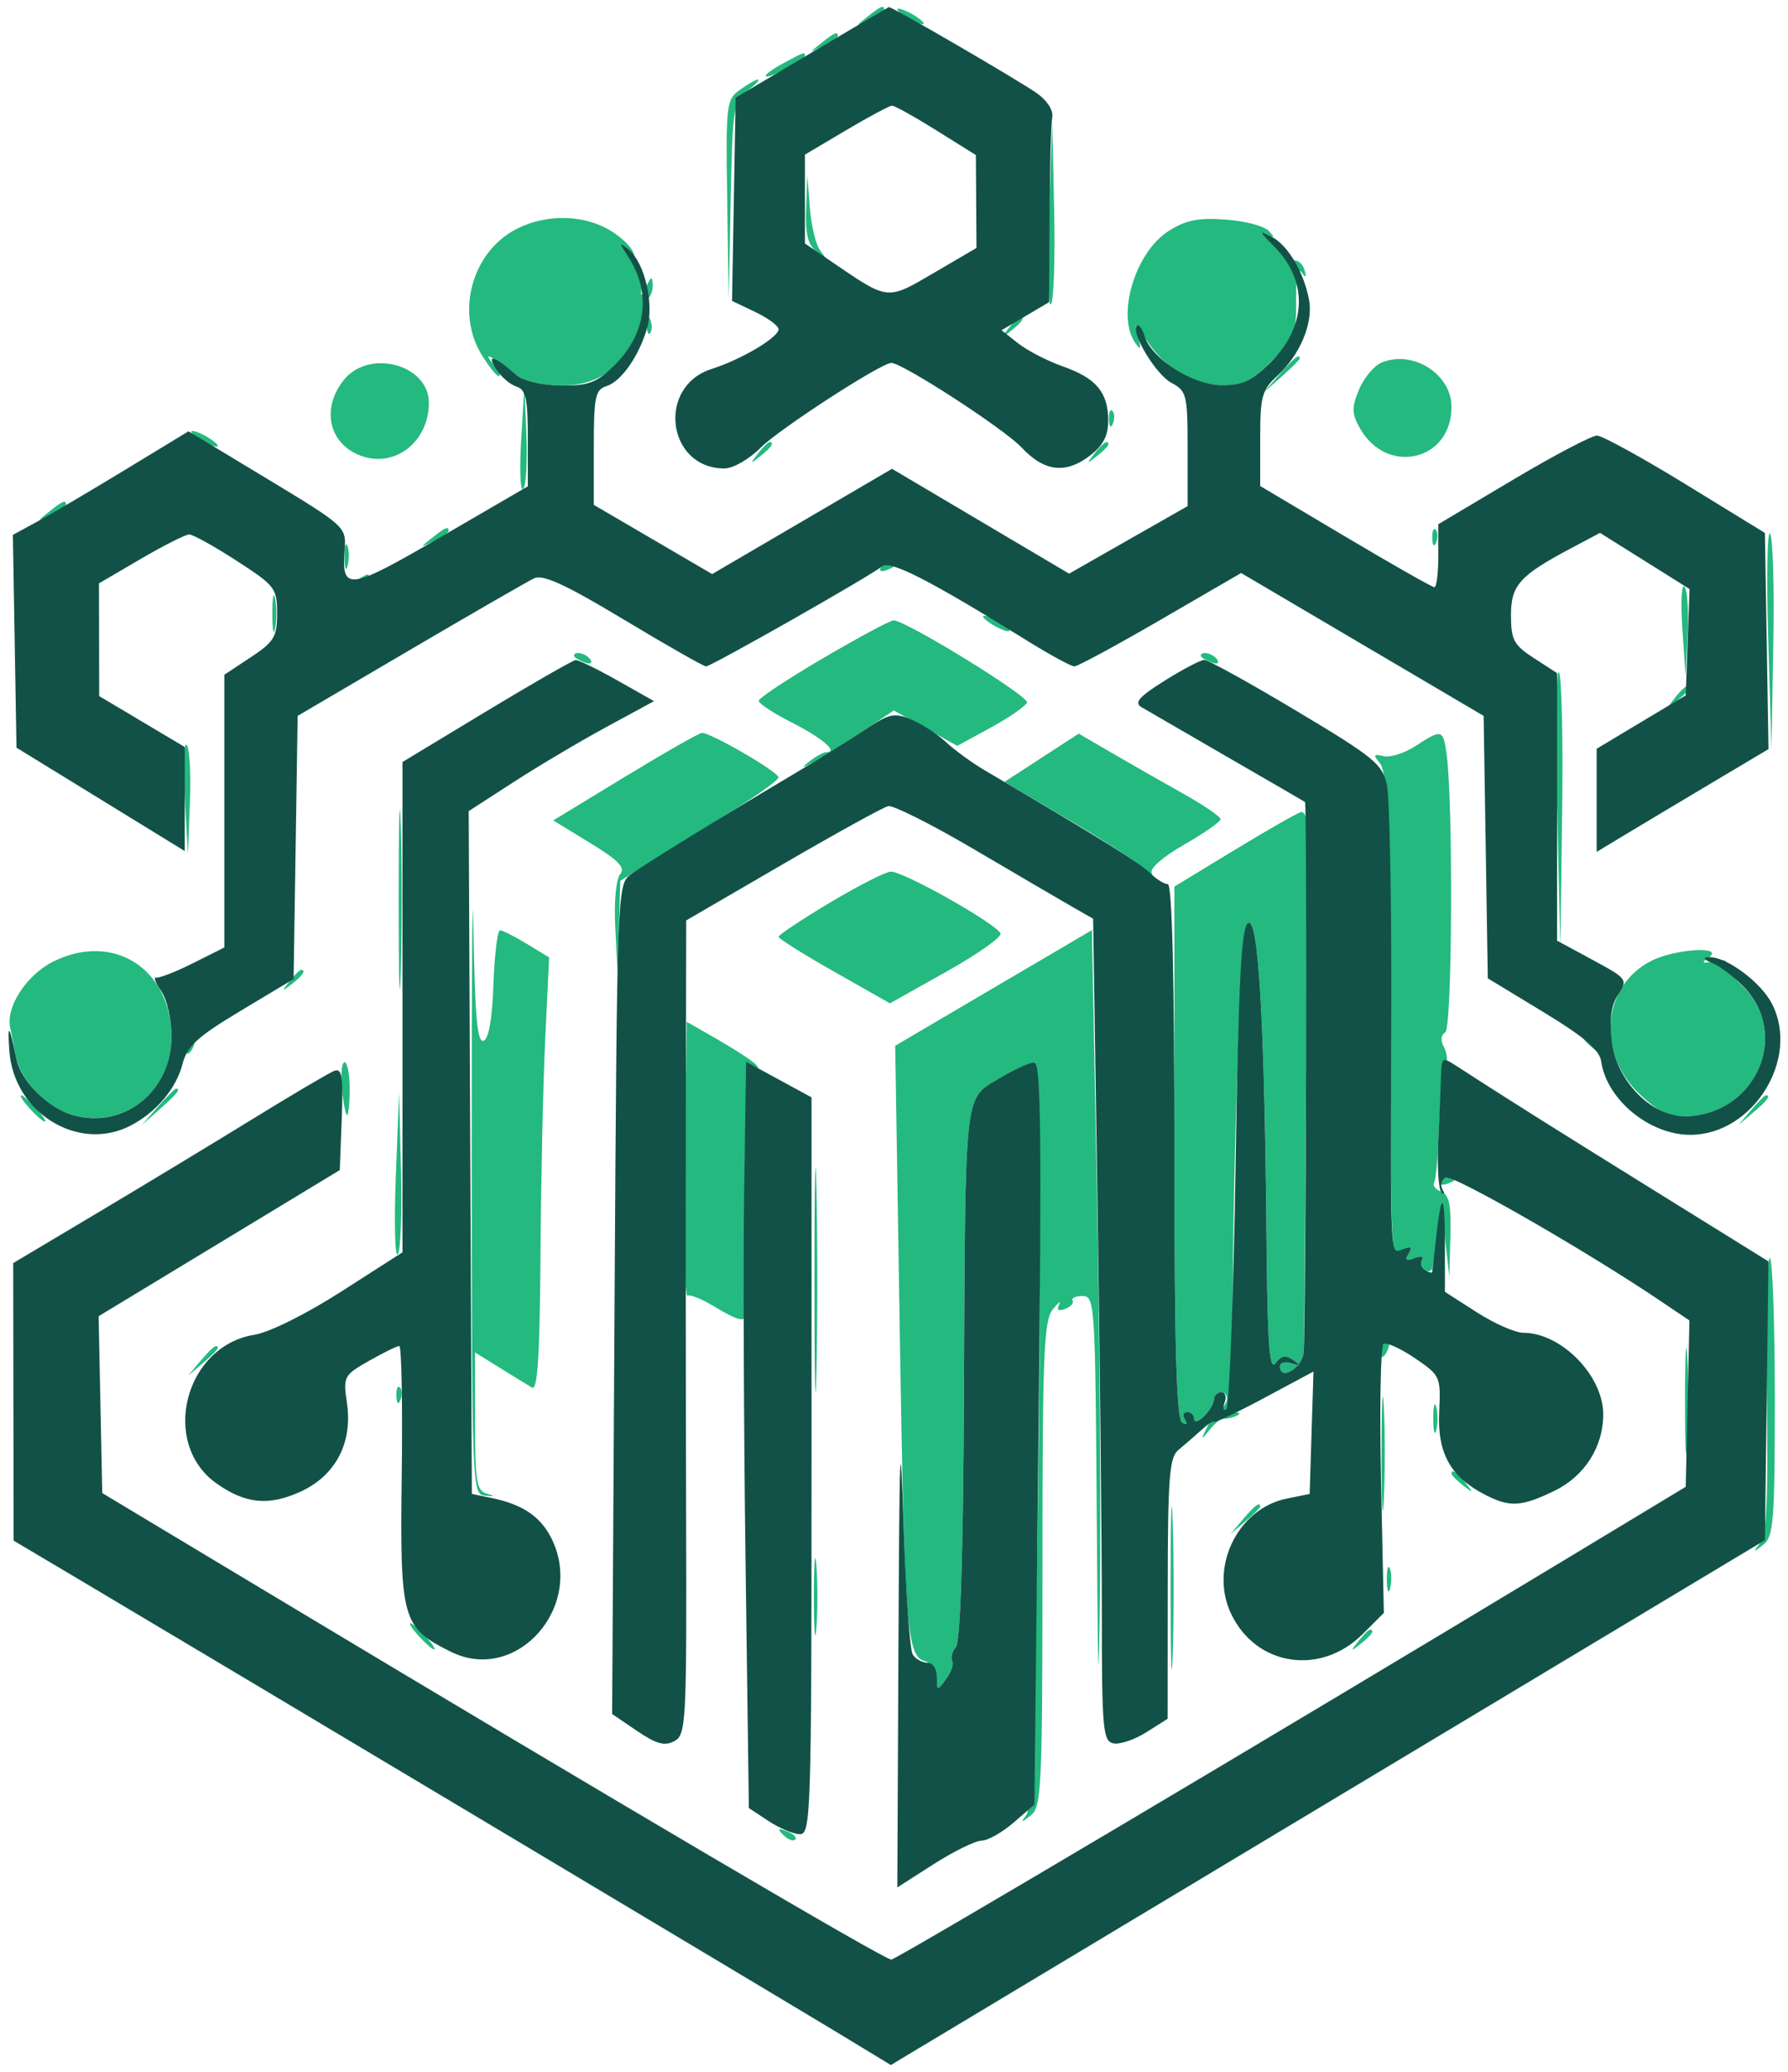 <svg xmlns="http://www.w3.org/2000/svg" width="271" height="314" viewBox="0 0 271 314" version="1.1"><path d="M 131.441 2.555 C 129.577 4.049, 129.589 4.067, 131.750 3.020 C 132.988 2.420, 134 1.720, 134 1.465 C 134 0.700, 133.481 0.921, 131.441 2.555 M 136 1.430 C 136 1.705, 136.900 2.411, 138 3 C 139.100 3.589, 140 3.845, 140 3.570 C 140 3.295, 139.100 2.589, 138 2 C 136.900 1.411, 136 1.155, 136 1.430 M 124.441 6.555 C 122.577 8.049, 122.589 8.067, 124.750 7.020 C 125.987 6.420, 127 5.720, 127 5.465 C 127 4.700, 126.481 4.921, 124.441 6.555 M 118.750 9.572 C 115.012 11.600, 115.239 12.445, 119 10.500 C 120.650 9.647, 122 8.735, 122 8.474 C 122 7.831, 121.893 7.867, 118.750 9.572 M 112.223 13.557 C 110.074 15.062, 110.007 15.617, 110.221 30.307 L 110.442 45.500 110.743 30.500 C 111.027 16.354, 111.171 15.402, 113.272 13.772 C 116.052 11.616, 115.233 11.448, 112.223 13.557 M 158.996 32.703 C 158.723 40.515, 158.851 46.554, 159.280 46.123 C 159.709 45.692, 159.933 39.301, 159.776 31.920 L 159.492 18.500 158.996 32.703 M 122.180 31.628 C 122.045 35.473, 122.438 37.098, 123.750 38.128 C 125.280 39.328, 125.351 39.309, 124.314 37.975 C 123.662 37.136, 122.955 34.211, 122.744 31.475 L 122.360 26.500 122.180 31.628 M 78.062 34.827 C 71.496 38.348, 69.084 47.346, 72.989 53.750 C 74.079 55.538, 75.257 57, 75.608 57 C 75.958 57, 75.627 56.239, 74.872 55.308 C 73.689 53.850, 73.707 53.733, 75 54.460 C 75.825 54.924, 77.299 55.991, 78.275 56.830 C 79.308 57.717, 82.095 58.385, 84.943 58.427 C 90.425 58.509, 94.159 55.967, 96.588 50.500 C 97.645 48.123, 97.946 47.915, 98.040 49.500 C 98.107 50.645, 98.378 50.951, 98.673 50.216 C 98.957 49.510, 98.675 48.313, 98.046 47.555 C 97.261 46.610, 97.232 45.975, 97.951 45.530 C 98.528 45.174, 98.968 44.121, 98.930 43.191 C 98.872 41.795, 98.695 41.849, 97.916 43.500 C 97.103 45.223, 97.024 45.123, 97.342 42.780 C 97.545 41.284, 97.296 40.317, 96.789 40.631 C 96.281 40.944, 96.009 40.399, 96.183 39.419 C 96.382 38.301, 95.236 36.775, 93.102 35.319 C 88.928 32.470, 82.829 32.271, 78.062 34.827 M 177.190 34.966 C 172.042 38.197, 169.155 47.821, 172.081 52 C 172.888 53.153, 172.982 52.921, 172.488 51 C 171.904 48.727, 172.021 48.777, 173.782 51.543 C 176.458 55.748, 180.628 58.247, 185.167 58.366 C 188.333 58.449, 189.654 57.813, 192.750 54.714 C 196.191 51.272, 196.496 50.511, 196.447 45.492 C 196.414 42.086, 196.726 40.489, 197.273 41.260 C 197.918 42.169, 198.043 42.100, 197.743 41 C 197.518 40.175, 196.910 39.500, 196.393 39.500 C 195.876 39.500, 194.339 38.421, 192.977 37.103 C 191.614 35.785, 191.175 35.063, 192 35.500 C 193.199 36.134, 193.257 36.031, 192.285 34.982 C 191.617 34.261, 188.692 33.494, 185.785 33.280 C 181.690 32.977, 179.755 33.356, 177.190 34.966 M 152.872 49.750 C 151.629 51.336, 151.664 51.371, 153.250 50.128 C 154.916 48.821, 155.445 48, 154.622 48 C 154.415 48, 153.627 48.788, 152.872 49.750 M 193.924 56.750 L 191.500 59.500 194.250 57.076 C 195.762 55.742, 197 54.505, 197 54.326 C 197 53.541, 196.190 54.180, 193.924 56.750 M 209.409 54.951 C 208.259 55.428, 206.716 57.271, 205.981 59.046 C 204.846 61.786, 204.864 62.667, 206.102 64.873 C 210.180 72.138, 220 69.880, 220 61.677 C 220 56.696, 214.153 52.983, 209.409 54.951 M 52.073 57.635 C 48.665 61.966, 49.845 67.230, 54.630 69.050 C 59.794 71.013, 65 66.997, 65 61.050 C 65 55.212, 55.875 52.801, 52.073 57.635 M 78.991 66.705 C 78.721 71.217, 78.859 74.549, 79.297 74.108 C 79.735 73.667, 79.956 69.975, 79.788 65.903 L 79.482 58.500 78.991 66.705 M 168.079 63.583 C 168.127 64.748, 168.364 64.985, 168.683 64.188 C 168.972 63.466, 168.936 62.603, 168.604 62.271 C 168.272 61.939, 168.036 62.529, 168.079 63.583 M 29 65.430 C 29 65.705, 29.900 66.411, 31 67 C 32.100 67.589, 33 67.845, 33 67.570 C 33 67.295, 32.100 66.589, 31 66 C 29.900 65.411, 29 65.155, 29 65.430 M 114.872 68.750 C 113.629 70.336, 113.664 70.371, 115.250 69.128 C 116.916 67.821, 117.445 67, 116.622 67 C 116.415 67, 115.627 67.787, 114.872 68.750 M 165.872 68.750 C 164.629 70.336, 164.664 70.371, 166.250 69.128 C 167.213 68.373, 168 67.585, 168 67.378 C 168 66.555, 167.179 67.084, 165.872 68.750 M 7.441 77.555 C 5.577 79.049, 5.589 79.067, 7.750 78.020 C 8.988 77.420, 10 76.720, 10 76.465 C 10 75.700, 9.481 75.921, 7.441 77.555 M 65.441 81.555 C 63.577 83.049, 63.589 83.067, 65.750 82.020 C 66.987 81.420, 68 80.720, 68 80.465 C 68 79.700, 67.481 79.921, 65.441 81.555 M 217.079 81.583 C 217.127 82.748, 217.364 82.985, 217.683 82.188 C 217.972 81.466, 217.936 80.603, 217.604 80.271 C 217.272 79.939, 217.036 80.529, 217.079 81.583 M 267.997 96.797 L 268.494 113.500 268.773 97.576 C 268.927 88.818, 268.703 81.302, 268.276 80.874 C 267.849 80.445, 267.724 87.611, 267.997 96.797 M 52.195 84.500 C 52.215 86.150, 52.439 86.704, 52.693 85.731 C 52.947 84.758, 52.930 83.408, 52.656 82.731 C 52.382 82.054, 52.175 82.850, 52.195 84.500 M 133.507 85.989 C 133.157 86.555, 133.558 86.723, 134.448 86.382 C 136.180 85.717, 136.497 85, 135.059 85 C 134.541 85, 133.843 85.445, 133.507 85.989 M 54 88 C 53.099 88.582, 52.975 88.975, 53.691 88.985 C 54.346 88.993, 55.160 88.550, 55.500 88 C 56.267 86.758, 55.921 86.758, 54 88 M 254.989 95.295 L 255.477 102.500 255.790 96.102 C 255.962 92.582, 255.742 89.340, 255.302 88.897 C 254.861 88.453, 254.720 91.333, 254.989 95.295 M 41.272 93 C 41.272 95.475, 41.467 96.487, 41.706 95.250 C 41.944 94.013, 41.944 91.987, 41.706 90.750 C 41.467 89.513, 41.272 90.525, 41.272 93 M 149 93.430 C 149 93.705, 149.900 94.411, 151 95 C 152.100 95.589, 153 95.845, 153 95.570 C 153 95.295, 152.100 94.589, 151 94 C 149.900 93.411, 149 93.155, 149 93.430 M 124.750 99.757 C 119.388 102.897, 115 105.804, 115 106.216 C 115 106.629, 117.218 108.090, 119.929 109.464 C 124.602 111.832, 127.145 114, 125.250 114 C 124.773 114, 123.509 114.715, 122.441 115.589 C 120.080 117.523, 124.801 114.799, 131.109 110.589 L 135.470 107.678 140.279 110.363 L 145.088 113.048 150.221 110.243 C 153.044 108.700, 155.491 107.002, 155.657 106.469 C 155.958 105.511, 137.208 93.978, 135.424 94.024 C 134.916 94.036, 130.113 96.616, 124.750 99.757 M 87 99.393 C 87 99.609, 87.698 100.054, 88.552 100.382 C 89.442 100.723, 89.843 100.555, 89.493 99.989 C 88.906 99.038, 87 98.583, 87 99.393 M 182 99.393 C 182 99.609, 182.698 100.054, 183.552 100.382 C 184.442 100.723, 184.843 100.555, 184.493 99.989 C 183.906 99.038, 182 98.583, 182 99.393 M 235.998 122.298 L 236.496 143.500 236.769 123.071 C 236.920 111.835, 236.695 102.295, 236.271 101.869 C 235.847 101.444, 235.724 110.637, 235.998 122.298 M 253.872 105.750 C 252.629 107.336, 252.664 107.371, 254.250 106.128 C 255.213 105.373, 256 104.585, 256 104.378 C 256 103.555, 255.179 104.084, 253.872 105.750 M 94.677 117.757 L 83.854 124.343 89.464 127.775 C 93.810 130.433, 94.829 131.501, 93.989 132.513 C 93.358 133.274, 93.052 136.679, 93.256 140.660 L 93.608 147.500 93.813 140.500 L 94.017 133.500 99.759 129.912 C 102.916 127.938, 108.309 124.563, 111.741 122.412 C 115.174 120.260, 117.986 118.196, 117.991 117.823 C 118.002 116.997, 107.607 110.966, 106.378 111.086 C 105.895 111.133, 100.630 114.135, 94.677 117.757 M 157.874 114.845 L 152.249 118.500 162.374 124.476 C 167.943 127.763, 173.096 131.138, 173.824 131.976 C 174.552 132.814, 174.885 132.973, 174.564 132.329 C 174.219 131.639, 176.240 129.865, 179.490 128.006 C 182.520 126.272, 185 124.540, 185 124.157 C 185 123.775, 182.412 122.012, 179.250 120.241 C 176.088 118.469, 171.250 115.708, 168.500 114.105 L 163.500 111.190 157.874 114.845 M 214.500 113.096 C 212.850 114.169, 210.687 114.847, 209.693 114.602 C 208.150 114.222, 208.077 114.388, 209.193 115.733 C 210.202 116.950, 210.539 124.739, 210.669 149.905 C 210.898 193.930, 210.702 190.052, 212.664 189.299 C 213.880 188.832, 214.105 189.021, 213.500 190 C 212.890 190.987, 213.123 191.167, 214.388 190.681 C 215.337 190.317, 215.850 190.434, 215.536 190.942 C 215.223 191.448, 215.425 192.144, 215.984 192.490 C 216.543 192.835, 217.056 192.641, 217.125 192.059 C 217.194 191.477, 217.363 190.550, 217.500 190 C 217.637 189.450, 217.882 187.313, 218.043 185.250 C 218.286 182.137, 218.449 182.520, 219 187.500 L 219.664 193.500 219.832 187.357 C 219.962 182.601, 219.647 181.079, 218.437 180.614 C 217.577 180.284, 217.092 179.660, 217.360 179.227 C 217.627 178.794, 217.948 175.303, 218.073 171.470 C 218.197 167.636, 218.637 163.576, 219.050 162.447 C 219.463 161.318, 219.390 159.661, 218.888 158.764 C 218.304 157.720, 218.364 156.893, 219.056 156.465 C 220.122 155.806, 220.267 121.179, 219.233 114.134 C 218.703 110.520, 218.523 110.481, 214.500 113.096 M 27.992 120.795 L 28.483 129.500 28.786 121.595 C 28.953 117.247, 28.732 113.330, 28.295 112.890 C 27.858 112.450, 27.721 116.008, 27.992 120.795 M 60.426 136.500 C 60.427 148.600, 60.571 153.413, 60.747 147.195 C 60.923 140.977, 60.922 131.077, 60.746 125.195 C 60.569 119.313, 60.425 124.400, 60.426 136.500 M 71.495 174.988 C 71.516 225.660, 71.548 226.479, 73.508 226.681 C 75.067 226.841, 75.120 226.773, 73.750 226.369 C 72.228 225.921, 72 224.493, 72 215.414 L 72 204.975 75.750 207.308 C 77.813 208.591, 80.013 209.942, 80.640 210.311 C 81.476 210.803, 81.816 205.456, 81.918 190.241 C 81.994 178.833, 82.320 164.012, 82.643 157.305 L 83.228 145.109 79.864 143.058 C 78.014 141.930, 76.181 141.006, 75.790 141.004 C 75.400 141.002, 74.950 144.676, 74.790 149.170 C 74.601 154.512, 74.075 157.480, 73.273 157.745 C 72.343 158.053, 71.977 153.963, 71.760 140.826 C 71.603 131.296, 71.483 146.670, 71.495 174.988 M 187.250 128.746 L 178 134.369 178 174.625 C 178 203.976, 178.313 215.075, 179.155 215.595 C 179.870 216.038, 180.038 215.870, 179.595 215.155 C 179.203 214.520, 179.359 214, 179.941 214 C 180.523 214, 181 214.482, 181 215.071 C 181 215.661, 181.675 215.468, 182.500 214.643 C 183.325 213.818, 184 212.661, 184 212.071 C 184 211.482, 184.450 211, 185 211 C 186.291 211, 186.295 212.700, 185.005 213.497 C 184.458 213.835, 183.534 215.099, 182.950 216.306 C 181.966 218.343, 181.995 218.370, 183.354 216.683 C 184.159 215.684, 185.095 214.931, 185.434 215.008 C 185.773 215.086, 186.601 214.927, 187.275 214.654 C 187.949 214.381, 188.050 214.123, 187.500 214.080 C 185.868 213.953, 187.534 140.907, 189.192 139.877 C 190.736 138.918, 191.657 154.905, 191.957 187.844 C 192.101 203.724, 192.400 207.843, 193.321 206.613 C 194.205 205.432, 194.875 205.306, 196 206.113 C 197.265 207.020, 197.226 207.101, 195.750 206.626 C 194.787 206.316, 194 206.532, 194 207.105 C 194 209.337, 197.348 207.370, 197.583 205 C 197.770 203.104, 198.147 134.433, 198.022 124.750 C 198.010 123.787, 197.662 123.028, 197.250 123.062 C 196.838 123.096, 192.338 125.654, 187.250 128.746 M 125.750 136.827 C 121.487 139.376, 118.003 141.695, 118.007 141.981 C 118.010 142.266, 121.810 144.653, 126.450 147.283 L 134.886 152.067 143.417 147.283 C 148.108 144.653, 151.812 142.050, 151.646 141.500 C 151.230 140.117, 136.847 132, 135 132.106 C 134.175 132.154, 130.012 134.278, 125.750 136.827 M 150.592 149.732 L 135.683 158.495 136.349 200.163 C 137.093 246.684, 137.413 251.034, 140.154 251.751 C 141.200 252.024, 142 253.132, 142 254.308 C 142 256.339, 142.030 256.342, 143.411 254.452 C 144.188 253.391, 144.599 252.160, 144.325 251.717 C 144.052 251.275, 144.302 250.341, 144.881 249.643 C 145.570 248.813, 145.992 235.599, 146.101 211.437 C 146.311 164.640, 146.091 166.617, 151.445 163.479 C 153.772 162.116, 156.204 161, 156.850 161 C 158.471 161, 157.258 272.785, 155.614 275 C 154.646 276.303, 154.729 276.320, 156.250 275.128 C 157.860 273.865, 158 270.819, 158 237.069 C 158 205.179, 158.206 200.128, 159.574 198.441 C 160.440 197.374, 160.867 197.057, 160.522 197.739 C 160.111 198.553, 160.426 198.774, 161.442 198.384 C 162.293 198.057, 162.799 197.484, 162.568 197.110 C 162.336 196.735, 163.014 196.429, 164.073 196.429 C 165.933 196.429, 166.008 197.601, 166.230 229.964 C 166.410 256.079, 166.518 258.521, 166.719 241 C 166.861 228.625, 166.645 201.055, 166.239 179.734 L 165.500 140.968 150.592 149.732 M 8.121 145.710 C 4.076 147.703, 0.888 152.541, 1.534 155.709 C 1.790 156.969, 2.212 159.040, 2.472 160.312 C 3.193 163.844, 7.191 167.908, 11.029 169.008 C 18.625 171.187, 26 165.415, 26 157.291 C 26 146.878, 17.252 141.212, 8.121 145.710 M 250.372 145.589 C 242.837 149.305, 241.903 159.600, 248.532 165.854 C 251.365 168.527, 252.988 169.287, 255.648 169.187 C 266.345 168.785, 271.500 156.417, 263.943 149.284 C 262.389 147.818, 261.317 146.296, 261.560 145.902 C 261.804 145.509, 260.990 145.409, 259.751 145.680 C 257.943 146.076, 257.795 145.963, 259 145.102 C 261.444 143.356, 254.052 143.773, 250.372 145.589 M 43.872 148.750 C 42.629 150.336, 42.664 150.371, 44.250 149.128 C 45.916 147.821, 46.445 147, 45.622 147 C 45.415 147, 44.627 147.787, 43.872 148.750 M 103.789 175.834 C 103.630 187.372, 103.810 196.619, 104.190 196.384 C 104.569 196.149, 106.369 196.864, 108.190 197.974 C 111.688 200.107, 113.077 200.485, 112.882 199.250 C 112.816 198.838, 112.816 190.036, 112.882 179.691 C 112.974 164.960, 113.271 161.035, 114.250 161.588 C 115.088 162.061, 115.171 161.960, 114.500 161.280 C 113.950 160.722, 111.380 159.049, 108.789 157.561 L 104.078 154.856 103.789 175.834 M 28.459 158.067 C 28.096 158.653, 28.014 159.348, 28.276 159.610 C 28.538 159.872, 29.019 159.392, 29.345 158.543 C 30.021 156.781, 29.445 156.471, 28.459 158.067 M 240 157.378 C 240 157.585, 240.787 158.373, 241.750 159.128 C 243.336 160.371, 243.371 160.336, 242.128 158.750 C 240.821 157.084, 240 156.555, 240 157.378 M 51.829 165 C 52.038 167.200, 52.388 169, 52.605 169 C 52.822 169, 53 167.200, 53 165 C 53 162.800, 52.651 161, 52.224 161 C 51.797 161, 51.619 162.800, 51.829 165 M 23.924 167.750 L 21.500 170.500 24.250 168.076 C 26.820 165.810, 27.459 165, 26.674 165 C 26.495 165, 25.258 166.238, 23.924 167.750 M 4.500 168 C 5.495 169.100, 6.535 170, 6.810 170 C 7.085 170, 6.495 169.100, 5.500 168 C 4.505 166.900, 3.465 166, 3.190 166 C 2.915 166, 3.505 166.900, 4.500 168 M 59.995 178.204 C 59.723 185.191, 59.852 190.553, 60.283 190.120 C 60.714 189.688, 60.937 183.971, 60.779 177.417 L 60.491 165.500 59.995 178.204 M 265.405 168.250 L 263.500 170.500 265.750 168.595 C 267.864 166.805, 268.455 166, 267.655 166 C 267.465 166, 266.453 167.012, 265.405 168.250 M 123.439 194 C 123.439 209.125, 123.578 215.313, 123.748 207.750 C 123.917 200.188, 123.917 187.813, 123.748 180.250 C 123.578 172.688, 123.439 178.875, 123.439 194 M 218.507 178.989 C 218.157 179.555, 218.558 179.723, 219.448 179.382 C 221.180 178.717, 221.497 178, 220.059 178 C 219.541 178, 218.843 178.445, 218.507 178.989 M 267.789 211.194 C 268.009 227.182, 267.770 232.595, 266.789 233.850 C 265.638 235.324, 265.687 235.353, 267.250 234.128 C 268.817 232.899, 269 230.574, 269 211.937 C 269 200.486, 268.663 190.909, 268.250 190.653 C 267.837 190.397, 267.630 199.641, 267.789 211.194 M 255.389 212.500 C 255.390 219.650, 255.550 222.444, 255.742 218.708 C 255.935 214.973, 255.934 209.123, 255.739 205.708 C 255.545 202.294, 255.387 205.350, 255.389 212.500 M 209.459 204.067 C 209.096 204.653, 209.014 205.348, 209.276 205.610 C 209.538 205.872, 210.019 205.392, 210.345 204.543 C 211.021 202.781, 210.445 202.471, 209.459 204.067 M 30.405 206.250 L 28.500 208.500 30.750 206.595 C 31.988 205.547, 33 204.535, 33 204.345 C 33 203.545, 32.195 204.136, 30.405 206.250 M 209.395 220.500 C 209.396 228.200, 209.553 231.218, 209.743 227.206 C 209.934 223.195, 209.932 216.895, 209.741 213.206 C 209.549 209.518, 209.393 212.800, 209.395 220.500 M 60.079 211.583 C 60.127 212.748, 60.364 212.985, 60.683 212.188 C 60.972 211.466, 60.936 210.603, 60.604 210.271 C 60.272 209.939, 60.036 210.529, 60.079 211.583 M 217.232 215 C 217.232 216.925, 217.438 217.713, 217.689 216.750 C 217.941 215.787, 217.941 214.213, 217.689 213.250 C 217.438 212.287, 217.232 213.075, 217.232 215 M 177.420 240.500 C 177.419 251.500, 177.565 256.136, 177.745 250.803 C 177.924 245.470, 177.925 236.470, 177.746 230.803 C 177.568 225.136, 177.421 229.500, 177.420 240.500 M 220 223.378 C 220 223.585, 220.787 224.373, 221.750 225.128 C 223.336 226.371, 223.371 226.336, 222.128 224.750 C 220.821 223.084, 220 222.555, 220 223.378 M 188.405 230.250 L 186.500 232.500 188.750 230.595 C 189.988 229.547, 191 228.535, 191 228.345 C 191 227.545, 190.195 228.136, 188.405 230.250 M 123.360 242 C 123.360 247.225, 123.529 249.363, 123.735 246.750 C 123.941 244.137, 123.941 239.863, 123.735 237.250 C 123.529 234.637, 123.360 236.775, 123.360 242 M 210.195 239.500 C 210.215 241.150, 210.439 241.704, 210.693 240.731 C 210.947 239.758, 210.930 238.408, 210.656 237.731 C 210.382 237.054, 210.175 237.850, 210.195 239.500 M 63.500 248 C 64.495 249.100, 65.535 250, 65.810 250 C 66.085 250, 65.495 249.100, 64.500 248 C 63.505 246.900, 62.465 246, 62.190 246 C 61.915 246, 62.505 246.900, 63.500 248 M 205.872 248.750 C 204.629 250.336, 204.664 250.371, 206.250 249.128 C 207.916 247.821, 208.445 247, 207.622 247 C 207.415 247, 206.627 247.787, 205.872 248.750 M 118.733 278.124 C 119.412 278.808, 120.219 279.115, 120.526 278.807 C 120.834 278.499, 120.279 277.940, 119.293 277.564 C 117.868 277.022, 117.753 277.136, 118.733 278.124" stroke="none" fill="#24b97e" fill-rule="evenodd"/><path d="M 123 7.979 L 111.500 14.801 111.226 30.204 L 110.951 45.606 114.476 47.287 C 116.414 48.211, 118 49.388, 118 49.902 C 118 51.146, 112.395 54.471, 107.853 55.922 C 99.494 58.592, 101.095 71, 109.799 71 C 111.114 71, 113.556 69.594, 115.327 67.819 C 118.139 65, 133.553 55.007, 135.096 55.002 C 136.772 54.997, 152.215 65.018, 154.807 67.794 C 158.315 71.549, 161.586 71.900, 165.365 68.927 C 167.243 67.450, 167.991 65.943, 167.968 63.677 C 167.926 59.431, 166.135 57.312, 161.080 55.528 C 158.764 54.711, 155.728 53.145, 154.333 52.048 L 151.797 50.052 155.398 47.927 L 159 45.802 159.077 32.651 C 159.119 25.418, 159.303 18.715, 159.487 17.755 C 159.682 16.740, 158.708 15.225, 157.161 14.135 C 154.341 12.150, 135.079 0.945, 134.715 1.078 C 134.597 1.122, 129.325 4.227, 123 7.979 M 128.250 19.732 L 122 23.436 122 30.170 L 122 36.904 126.250 39.804 C 134.699 45.570, 134.401 45.539, 141.553 41.356 L 148 37.584 147.955 30.542 L 147.910 23.500 141.905 19.750 C 138.603 17.688, 135.586 16.006, 135.200 16.014 C 134.815 16.021, 131.688 17.694, 128.250 19.732 M 193.187 37.426 C 198.356 42.660, 198.053 49.618, 192.417 55.081 C 189.580 57.830, 188.186 58.445, 184.976 58.361 C 180.558 58.245, 174.571 54.374, 173.476 50.925 C 173.114 49.783, 172.595 49.072, 172.323 49.343 C 171.318 50.348, 175.172 56.754, 177.545 58.024 C 179.862 59.264, 180 59.825, 180 68.024 L 180 76.710 171.020 81.826 L 162.039 86.943 148.620 78.999 L 135.200 71.055 121.570 79.031 L 107.940 87.007 98.970 81.764 L 90 76.521 90 67.828 C 90 60.149, 90.223 59.064, 91.911 58.528 C 94.173 57.810, 96.865 53.956, 98.092 49.678 C 99.150 45.990, 97.701 39.819, 95.318 37.866 C 93.767 36.595, 93.763 36.674, 95.266 39 C 98.828 44.516, 97.931 50.777, 92.884 55.610 C 90.361 58.026, 89.061 58.488, 84.958 58.427 C 82.096 58.385, 79.310 57.719, 78.275 56.830 C 74.859 53.894, 73.702 53.549, 75.174 55.907 C 75.900 57.070, 77.284 58.273, 78.248 58.579 C 79.706 59.042, 80 60.356, 80 66.422 L 80 73.709 66.823 81.377 C 52.739 89.572, 51.721 89.697, 52.237 83.162 C 52.494 79.895, 52.243 79.669, 40.535 72.595 L 28.570 65.367 19.035 71.164 C 13.791 74.352, 7.801 77.884, 5.725 79.013 L 1.951 81.066 2.225 97.194 L 2.500 113.322 15.250 121.155 L 28 128.988 28 121.103 L 28 113.219 21.517 109.359 L 15.035 105.500 15.017 96.958 L 15 88.416 21.338 84.708 C 24.824 82.668, 28.130 81, 28.683 81 C 29.237 81, 32.460 82.790, 35.845 84.978 C 41.699 88.762, 42 89.152, 42 92.964 C 42 96.532, 41.561 97.262, 38 99.619 L 34 102.266 34 122.934 L 34 143.601 29.250 145.984 C 26.637 147.294, 24.129 148.273, 23.676 148.158 C 23.223 148.044, 23.560 148.962, 24.426 150.198 C 25.316 151.469, 26 154.488, 26 157.146 C 26 165.418, 18.695 171.207, 11.029 169.008 C 7.304 167.940, 3.207 163.877, 2.511 160.562 C 1.387 155.209, 1.101 154.881, 1.421 159.312 C 2.097 168.679, 11.908 174.701, 19.800 170.595 C 23.698 168.566, 26.714 164.983, 27.669 161.242 C 28.354 158.560, 29.917 157.135, 36.501 153.185 L 44.500 148.386 44.807 128.443 L 45.114 108.500 62.138 98.500 C 71.502 93, 79.969 88.119, 80.955 87.653 C 82.302 87.017, 85.687 88.574, 94.549 93.903 C 101.040 97.806, 106.647 101, 107.009 101 C 107.796 101, 131.977 87.260, 133.695 85.837 C 134.891 84.845, 140.995 87.975, 155.725 97.130 C 159.150 99.259, 162.352 101, 162.842 101 C 163.331 101, 169.218 97.815, 175.923 93.923 L 188.113 86.847 206.491 97.673 L 224.868 108.500 225.184 128.390 L 225.500 148.279 233.923 153.390 C 240.133 157.158, 242.434 159.120, 242.683 160.861 C 243.513 166.658, 250.002 172.003, 256.200 171.996 C 265.707 171.985, 272.874 160.459, 268.561 152.119 C 266.849 148.806, 261.636 144.962, 259 145.067 C 258.024 145.106, 258.199 145.412, 259.500 145.943 C 260.600 146.391, 262.690 147.952, 264.144 149.410 C 271.415 156.700, 266.221 168.789, 255.648 169.187 C 250.419 169.383, 244.965 163.869, 244.268 157.682 C 243.906 154.471, 244.213 152.324, 245.263 150.721 C 246.744 148.461, 246.646 148.329, 241.391 145.486 L 236 142.570 236 122.294 L 236 102.018 232.512 99.759 C 229.451 97.776, 229.023 96.989, 229.012 93.323 C 228.999 88.700, 230.296 87.243, 238.126 83.089 L 242.508 80.764 249.292 85.018 L 256.077 89.271 255.788 97.329 L 255.500 105.388 248.750 109.435 L 242 113.483 242 121.298 L 242 129.113 246.250 126.548 C 248.588 125.138, 254.448 121.632, 259.273 118.759 L 268.046 113.535 267.773 97.154 L 267.500 80.773 255.500 73.408 C 248.900 69.357, 242.848 66.033, 242.052 66.021 C 241.256 66.009, 235.518 69.026, 229.302 72.725 L 218 79.451 218 84.225 C 218 86.851, 217.732 89, 217.405 89 C 217.078 89, 211.003 85.548, 203.905 81.330 L 191 73.659 191 66.504 C 191 60.060, 191.261 59.108, 193.629 56.924 C 197.037 53.781, 199.046 48.984, 198.414 45.498 C 197.651 41.290, 195.233 37.193, 192.740 35.882 C 190.767 34.846, 190.821 35.030, 193.187 37.426 M 73.750 107.785 L 61 115.493 61 152.649 L 61 189.805 51.750 195.734 C 46.376 199.178, 40.845 201.930, 38.550 202.301 C 27.942 204.015, 24.223 218.833, 32.882 224.880 C 37.208 227.901, 40.638 228.254, 45.362 226.164 C 50.809 223.755, 53.483 218.749, 52.586 212.643 C 51.997 208.633, 52.105 208.428, 55.937 206.250 C 58.115 205.012, 60.176 204, 60.518 204 C 60.859 204, 61.027 212.785, 60.890 223.521 C 60.610 245.531, 60.922 246.657, 68.330 250.340 C 78.354 255.323, 88.836 243.319, 83.490 232.980 C 81.837 229.784, 79.119 227.986, 74.508 227.037 L 71.517 226.421 71.278 174.678 L 71.039 122.934 77.879 118.510 C 81.641 116.076, 87.962 112.325, 91.925 110.175 L 99.131 106.265 93.581 103.132 C 90.528 101.410, 87.686 100.017, 87.265 100.039 C 86.844 100.060, 80.763 103.546, 73.750 107.785 M 176.513 103.168 C 172.621 105.612, 171.853 106.493, 173.013 107.182 C 173.831 107.668, 179.675 111.056, 186 114.710 C 192.325 118.364, 197.631 121.442, 197.791 121.551 C 198.139 121.788, 197.942 201.412, 197.584 205 C 197.348 207.370, 194 209.336, 194 207.105 C 194 206.532, 194.787 206.316, 195.750 206.626 C 197.226 207.101, 197.265 207.020, 196 206.113 C 194.875 205.306, 194.205 205.432, 193.321 206.613 C 192.400 207.843, 192.101 203.724, 191.957 187.844 C 191.656 154.739, 190.738 138.917, 189.175 139.888 C 188.132 140.535, 187.726 148.424, 187.268 176.893 C 186.948 196.793, 186.312 213.307, 185.855 213.590 C 185.397 213.873, 185.291 213.406, 185.618 212.552 C 185.946 211.698, 185.716 211, 185.107 211 C 184.498 211, 184 211.482, 184 212.071 C 184 212.661, 183.325 213.818, 182.500 214.643 C 181.675 215.468, 181 215.661, 181 215.071 C 181 214.482, 180.523 214, 179.941 214 C 179.359 214, 179.203 214.520, 179.595 215.155 C 180.038 215.870, 179.870 216.038, 179.155 215.595 C 178.313 215.075, 178 203.931, 178 174.441 C 178 148.147, 177.650 134, 177 134 C 176.450 134, 175.203 133.213, 174.228 132.250 C 172.711 130.752, 167.217 127.342, 149.140 116.683 C 147.293 115.593, 144.693 113.693, 143.363 112.461 C 142.033 111.228, 139.654 109.685, 138.077 109.032 C 135.524 107.974, 134.743 108.155, 130.983 110.672 C 128.659 112.227, 123.719 115.300, 120.006 117.500 C 108.870 124.098, 97.627 131.026, 95.511 132.595 C 93.570 134.035, 93.513 135.571, 93.151 196.924 L 92.779 259.778 96.548 262.339 C 99.477 264.329, 100.738 264.675, 102.204 263.891 C 103.997 262.931, 104.085 261.245, 103.992 229.691 C 103.938 211.436, 103.919 183.675, 103.950 168 L 104.007 139.500 118.622 131 C 126.660 126.325, 133.853 122.356, 134.605 122.179 C 135.358 122.003, 141.267 124.975, 147.737 128.784 C 154.206 132.593, 160.890 136.504, 162.589 137.476 L 165.678 139.241 166.338 181.871 C 166.701 205.317, 166.998 233.355, 166.999 244.177 C 167 262.108, 167.155 263.886, 168.750 264.225 C 169.713 264.429, 171.957 263.674, 173.738 262.548 L 176.975 260.500 176.988 240.789 C 176.998 224.093, 177.240 220.882, 178.572 219.789 C 179.436 219.080, 181.011 217.713, 182.072 216.750 C 183.132 215.787, 184 215.215, 184 215.478 C 184 215.741, 187.392 214.138, 191.538 211.915 L 199.077 207.874 198.788 217.148 L 198.500 226.423 195.014 227.133 C 187.510 228.663, 183.216 237.682, 186.647 244.707 C 190.486 252.566, 200.199 254.001, 206.551 247.649 L 209.744 244.456 209.314 224.322 C 209.078 213.249, 209.253 203.962, 209.703 203.684 C 210.153 203.405, 212.291 204.380, 214.454 205.849 C 218.309 208.467, 218.382 208.629, 218.131 214.045 C 217.844 220.232, 219.836 223.830, 225.039 226.520 C 228.834 228.483, 230.563 228.390, 235.591 225.956 C 240.162 223.743, 243.003 219.290, 242.996 214.349 C 242.989 208.482, 236.633 202, 230.887 202 C 229.671 202, 226.498 200.603, 223.838 198.896 L 219 195.792 219 188.729 C 219 180.679, 218.474 180.192, 217.673 187.500 C 217.372 190.250, 217.097 192.639, 217.062 192.809 C 217.028 192.979, 216.543 192.835, 215.984 192.490 C 215.425 192.144, 215.223 191.448, 215.536 190.942 C 215.850 190.434, 215.337 190.317, 214.388 190.681 C 213.123 191.167, 212.890 190.987, 213.500 190 C 214.105 189.021, 213.880 188.832, 212.664 189.299 C 210.650 190.072, 210.754 192.199, 210.868 152.500 C 210.915 136, 210.619 120.925, 210.209 119 C 209.528 115.805, 208.336 114.825, 196.507 107.750 C 189.381 103.487, 183.089 100.009, 182.525 100.019 C 181.961 100.029, 179.256 101.447, 176.513 103.168 M 218.401 163.300 C 218.346 165.060, 218.159 169.537, 217.984 173.250 C 217.809 176.962, 218.039 180.337, 218.494 180.750 C 218.948 181.162, 219.016 180.969, 218.644 180.319 C 218.272 179.670, 218.458 178.835, 219.058 178.464 C 220.026 177.866, 240.383 189.550, 251.779 197.247 L 256.059 200.136 255.779 212.739 L 255.500 225.342 237 236.512 C 194.235 262.334, 135.829 297, 135.090 297 C 134.026 297, 94.037 273.463, 42 242.209 L 15.500 226.293 15.223 212.890 L 14.947 199.486 33.223 188.413 L 51.500 177.340 51.794 169.546 C 52.034 163.190, 51.830 161.851, 50.687 162.290 C 49.916 162.586, 44.383 165.846, 38.393 169.535 C 32.402 173.223, 21.762 179.660, 14.750 183.839 L 2 191.436 2.033 212.468 L 2.065 233.500 13.283 240.161 C 33.062 251.905, 120.243 304.002, 127.760 308.568 L 135.020 312.979 201.260 273.205 L 267.500 233.432 267.770 212.306 L 268.039 191.181 250.770 180.459 C 235.039 170.693, 228.020 166.275, 221 161.721 C 218.520 160.112, 218.499 160.125, 218.401 163.300 M 112.792 180.210 C 112.631 190.820, 112.725 216.270, 113 236.767 L 113.500 274.033 116.500 276.010 C 118.150 277.097, 120.287 277.990, 121.250 277.993 C 122.896 278, 123 274.677, 123 222.159 L 123 166.318 118.042 163.619 L 113.084 160.921 112.792 180.210 M 151.356 163.503 C 146.104 166.651, 146.311 164.768, 146.101 211.437 C 145.992 235.599, 145.570 248.813, 144.881 249.643 C 144.302 250.341, 144.052 251.275, 144.325 251.717 C 144.599 252.160, 144.188 253.391, 143.411 254.452 C 142.038 256.330, 142 256.323, 142 254.191 C 142 252.950, 141.375 252, 140.559 252 C 139.766 252, 138.765 251.438, 138.334 250.750 C 137.904 250.063, 137.280 241.175, 136.950 231 C 136.450 215.611, 136.320 218.685, 136.174 249.281 L 136 286.061 141.519 282.531 C 144.555 280.589, 147.818 278.988, 148.769 278.973 C 149.721 278.958, 151.913 277.721, 153.640 276.223 L 156.780 273.500 157.403 217.250 C 157.900 172.291, 157.771 161.002, 156.762 161.009 C 156.068 161.015, 153.635 162.137, 151.356 163.503" stroke="none" fill="#125148" fill-rule="evenodd"/></svg>